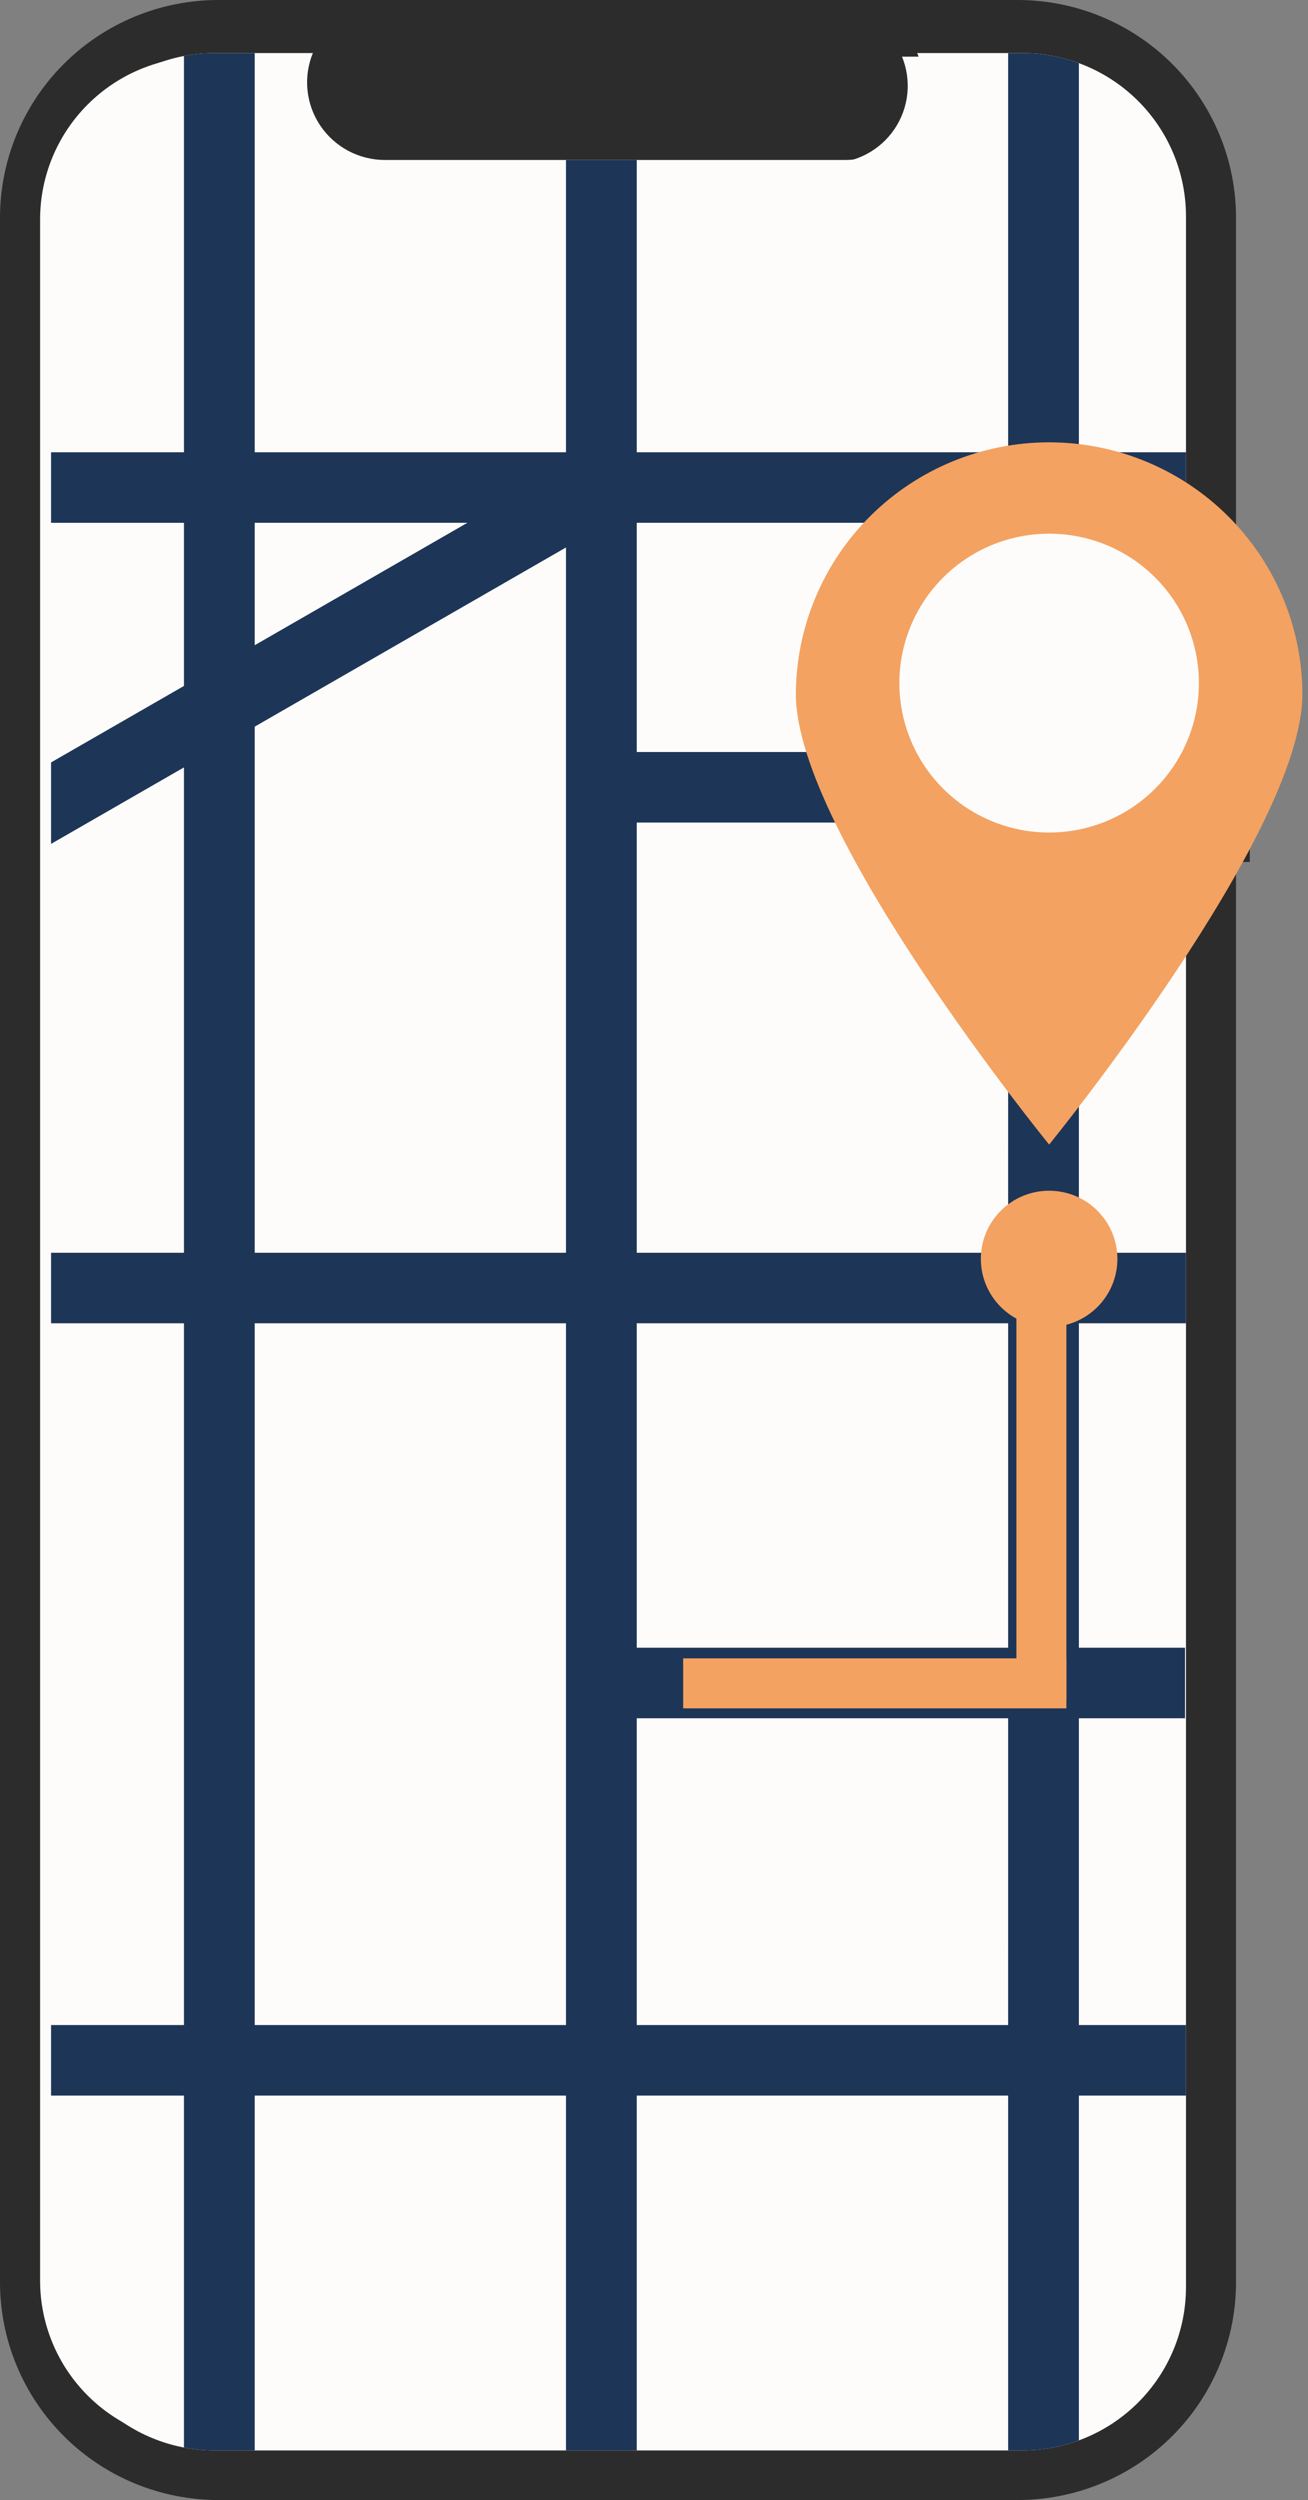 <svg width="157" height="300" viewBox="0 0 157 300" fill="none" xmlns="http://www.w3.org/2000/svg">
<rect x="0" y="0" width="157" height="300" fill="#808080" stroke="none"/>
<path d="M150.013 71.291H148.36V26.135C148.36 22.703 147.682 19.305 146.365 16.134C145.048 12.963 143.118 10.082 140.684 7.655C138.25 5.228 135.361 3.303 132.181 1.989C129.001 0.676 125.593 3.1318e-06 122.151 0H26.209C22.768 -7.04639e-06 19.36 0.676 16.18 1.989C13 3.303 10.11 5.228 7.677 7.655C5.243 10.082 3.312 12.963 1.995 16.134C0.678 19.304 6.28132e-06 22.703 0 26.135V273.865C-3.14065e-06 277.297 0.678 280.695 1.995 283.866C3.312 287.037 5.243 289.918 7.677 292.345C10.11 294.772 13 296.697 16.18 298.011C19.359 299.324 22.768 300 26.209 300H122.151C129.102 300 135.769 297.247 140.684 292.345C145.599 287.444 148.36 280.796 148.36 273.865V103.434H150.013V71.291Z" fill="#2C2C2C"/>
<path d="M120.79 6.801H108.267C108.843 8.209 109.063 9.736 108.907 11.249C108.751 12.762 108.225 14.213 107.375 15.475C106.524 16.737 105.375 17.771 104.029 18.486C102.684 19.201 101.182 19.575 99.657 19.576H44.694C43.169 19.575 41.667 19.201 40.321 18.486C38.976 17.771 37.827 16.737 36.976 15.475C36.126 14.213 35.599 12.762 35.444 11.249C35.288 9.736 35.508 8.209 36.084 6.801H24.387C19.196 6.801 14.217 8.857 10.547 12.517C6.876 16.177 4.814 21.142 4.814 26.318V273.684C4.814 276.248 5.32 278.786 6.304 281.153C7.287 283.521 8.729 285.673 10.547 287.485C12.364 289.298 14.522 290.735 16.897 291.716C19.271 292.697 21.817 293.202 24.387 293.202H120.79C123.361 293.202 125.906 292.697 128.281 291.716C130.655 290.735 132.813 289.298 134.631 287.485C136.448 285.673 137.89 283.521 138.873 281.154C139.857 278.786 140.363 276.248 140.363 273.684V26.318C140.363 23.755 139.857 21.217 138.873 18.849C137.89 16.481 136.448 14.33 134.631 12.517C132.813 10.705 130.655 9.267 128.281 8.286C125.906 7.306 123.361 6.801 120.79 6.801Z" fill="#FDFCFB"/>
<path d="M93.242 76.101H51.934V86.04H93.242V76.101Z" fill="#F4A261"/>
<path d="M95.209 118.81H49.967V128.749H95.209V118.81Z" fill="#1D3557"/>
<path d="M123.075 140.161H22.1V150.101H123.075V140.161Z" fill="#1D3557"/>
<path d="M123.075 161.516H22.1V171.455H123.075V161.516Z" fill="#1D3557"/>
<path d="M93.242 208.838H51.934V223.9H93.242V208.838Z" fill="#F4A261"/>
<path d="M142.353 25.973V274.445C142.355 277.018 141.849 279.565 140.864 281.943C139.878 284.32 138.432 286.481 136.609 288.301C134.786 290.122 132.62 291.567 130.237 292.553C127.853 293.54 125.298 294.049 122.717 294.051H25.8C23.218 294.053 20.662 293.548 18.276 292.565C15.891 291.582 13.723 290.141 11.896 288.323C10.07 286.505 8.62 284.346 7.631 281.97C6.641 279.593 6.131 277.046 6.129 274.473V25.973C6.127 23.4 6.634 20.852 7.62 18.475C8.606 16.097 10.052 13.936 11.876 12.116C13.7 10.295 15.866 8.851 18.25 7.864C20.635 6.878 23.191 6.37 25.772 6.368H37.552C36.973 7.782 36.752 9.316 36.909 10.836C37.065 12.355 37.594 13.813 38.449 15.081C39.304 16.348 40.458 17.387 41.811 18.105C43.164 18.823 44.673 19.198 46.205 19.198H101.445C102.977 19.198 104.486 18.823 105.839 18.105C107.191 17.387 108.346 16.348 109.201 15.081C110.056 13.813 110.585 12.355 110.741 10.836C110.897 9.316 110.676 7.782 110.097 6.368H122.682C125.263 6.365 127.819 6.87 130.204 7.852C132.59 8.834 134.757 10.275 136.584 12.092C138.411 13.909 139.86 16.068 140.85 18.443C141.84 20.819 142.351 23.366 142.353 25.938V25.973Z" fill="#FDFCFB"/>
<path d="M142.351 62.734V54.272H129.499V7.578C127.316 6.775 125.007 6.365 122.68 6.368H121.008V54.272H76.427V19.198H67.935V54.272H30.572V6.368H25.8C24.552 6.366 23.306 6.483 22.081 6.719V54.272H6.129V62.736H22.08V82.312L6.129 91.49V101.265L22.08 92.087V150.33H6.129V158.793H22.08V243.004H6.129V251.467H22.08V293.699C23.306 293.935 24.551 294.052 25.799 294.051H30.572V251.467H67.935V294.051H76.427V251.467H121.008V294.051H122.68C125.007 294.054 127.316 293.644 129.499 292.84V251.467H142.351V243.004H129.499V206.188H142.236V197.725H129.499V158.793H142.351V150.33H129.499V98.703H142.351V90.241H129.499V62.734H142.351ZM56.102 62.734L30.572 77.426V62.734H56.102ZM30.572 87.197L67.935 65.696V150.33H30.572L30.572 87.197ZM30.572 243.004V158.793H67.935V243.004H30.572ZM121.007 243.004H76.427V206.188H121.008L121.007 243.004ZM121.007 197.725H76.427V158.793H121.008L121.007 197.725ZM121.007 150.33H76.427V98.703H121.008L121.007 150.33ZM121.007 90.24H76.427V62.734H121.008L121.007 90.24Z" fill="#1D3557"/>
<rect x="82" y="199" width="46" height="6" fill="#F4A261"/>
<rect x="128" y="156" width="48" height="6" transform="rotate(90 128 156)" fill="#F4A261"/>
<path d="M156.329 83.289C156.329 100.038 125.928 137.347 125.928 137.347C125.928 137.347 95.526 100.038 95.526 83.289C95.556 75.266 98.772 67.582 104.47 61.92C110.168 56.257 117.884 53.078 125.927 53.078C133.971 53.078 141.686 56.257 147.385 61.92C153.083 67.582 156.299 75.266 156.329 83.289H156.329Z" fill="#F4A261"/>
<path d="M143.905 81.971C143.905 85.518 142.851 88.985 140.875 91.933C138.9 94.882 136.093 97.18 132.808 98.538C129.523 99.895 125.908 100.25 122.421 99.558C118.934 98.866 115.731 97.158 113.217 94.651C110.703 92.143 108.991 88.948 108.297 85.47C107.603 81.991 107.959 78.386 109.32 75.109C110.681 71.833 112.985 69.032 115.941 67.062C118.897 65.092 122.373 64.04 125.928 64.04C128.288 64.039 130.625 64.501 132.805 65.401C134.986 66.301 136.967 67.62 138.636 69.284C140.306 70.947 141.63 72.922 142.534 75.097C143.438 77.271 143.904 79.601 143.905 81.955V81.971Z" fill="#FDFCFB"/>
<path d="M125.927 159.234C130.453 159.234 134.122 155.574 134.122 151.059C134.122 146.545 130.453 142.885 125.927 142.885C121.401 142.885 117.732 146.545 117.732 151.059C117.732 155.574 121.401 159.234 125.927 159.234Z" fill="#F4A261"/>
</svg>
